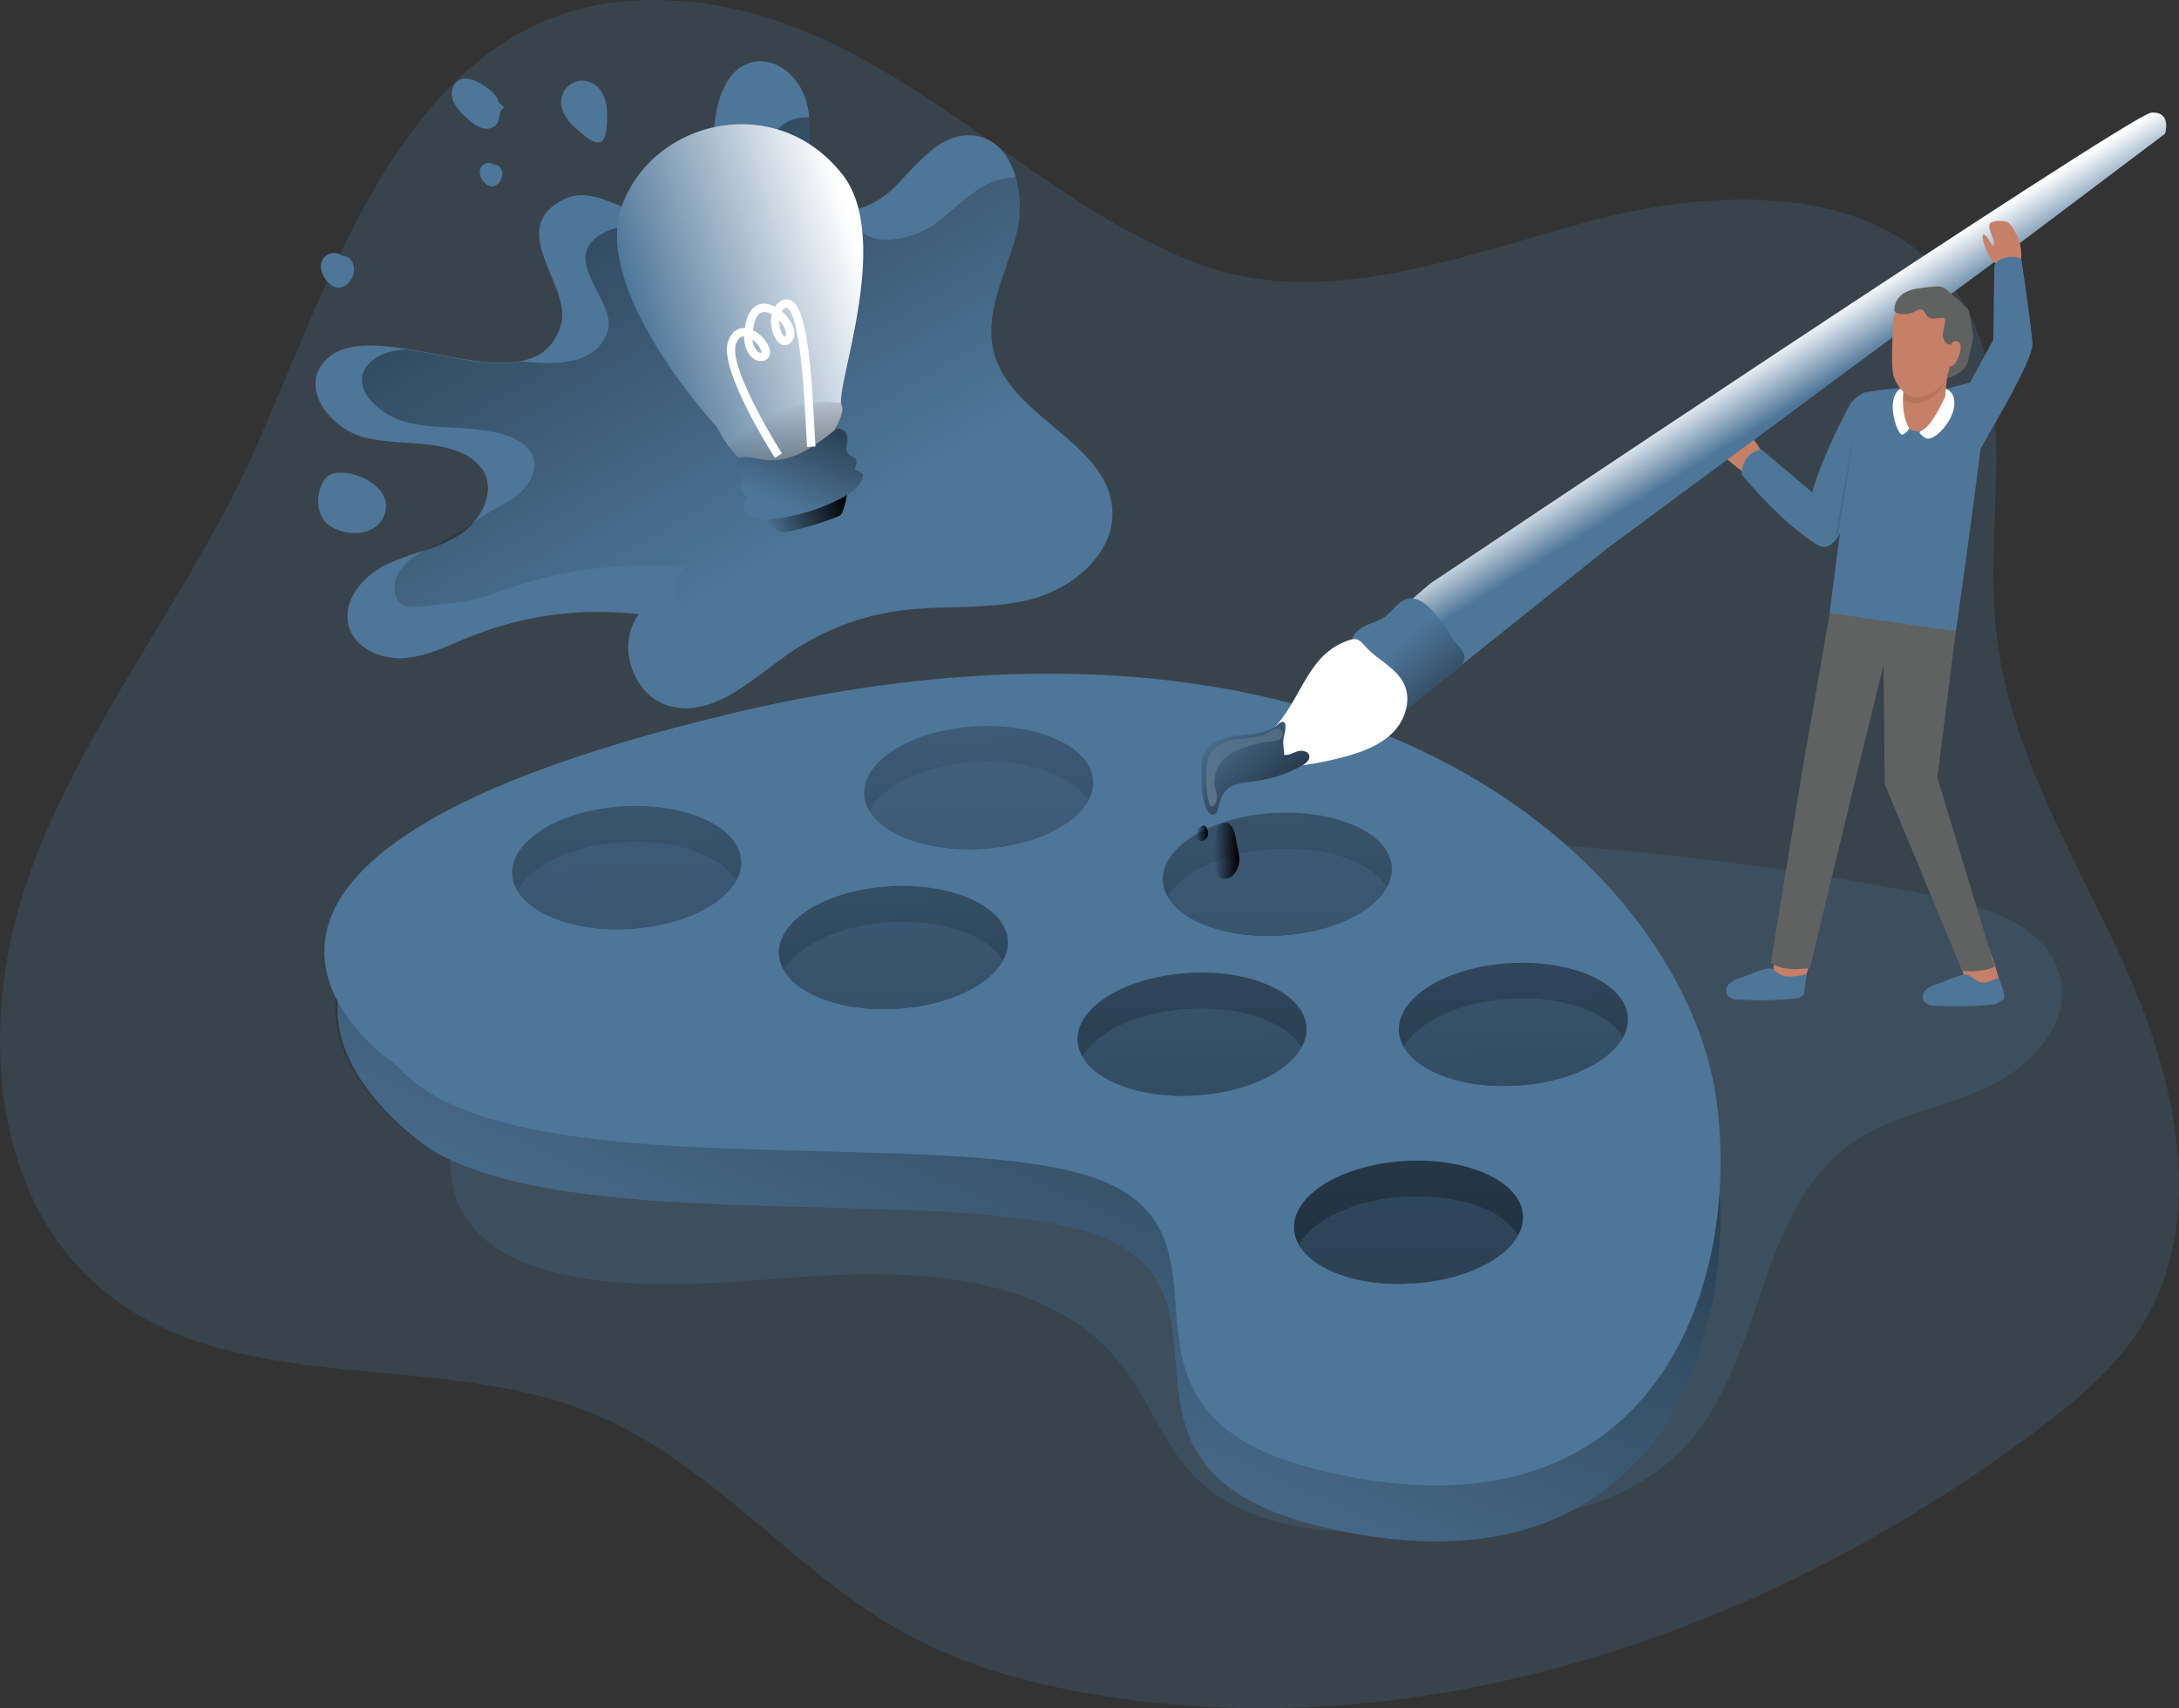 <svg data-name="Layer 1" xmlns="http://www.w3.org/2000/svg" xmlns:xlink="http://www.w3.org/1999/xlink" viewBox="0 0 642.02 503.42"><rect x="0" y="0" width="642.02" height="503.42" fill="#333333" stroke="none"/><defs><linearGradient id="56-03customer_service-0353c" x1="241.67" y1="167.93" x2="86.48" y2="-96.21" gradientUnits="userSpaceOnUse"><stop offset="0" stop-color="#010101" stop-opacity="0"/><stop offset=".54" stop-color="#010101" stop-opacity=".54"/><stop offset=".95" stop-color="#010101"/></linearGradient><linearGradient id="56-03customer_service-0353a" x1="262.15" y1="451.13" x2="434.2" y2="64.62" gradientUnits="userSpaceOnUse"><stop offset="0" stop-color="#010101" stop-opacity="0"/><stop offset=".95" stop-color="#010101"/></linearGradient><linearGradient id="56-03customer_service-0353d" x1="187.33" y1="125.8" x2="199.12" y2="573.62" xlink:href="#56-03customer_service-0353a"/><linearGradient id="56-03customer_service-0353e" x1="291.58" y1="123.05" x2="303.36" y2="570.87" xlink:href="#56-03customer_service-0353a"/><linearGradient id="56-03customer_service-0353f" x1="265.22" y1="123.75" x2="277.01" y2="571.57" xlink:href="#56-03customer_service-0353a"/><linearGradient id="56-03customer_service-0353g" x1="378.85" y1="120.76" x2="390.63" y2="568.58" xlink:href="#56-03customer_service-0353a"/><linearGradient id="56-03customer_service-0353h" x1="447.18" y1="118.96" x2="458.96" y2="566.78" xlink:href="#56-03customer_service-0353a"/><linearGradient id="56-03customer_service-0353i" x1="414.73" y1="119.81" x2="426.52" y2="567.63" xlink:href="#56-03customer_service-0353a"/><linearGradient id="56-03customer_service-0353j" x1="352.49" y1="121.45" x2="364.27" y2="569.27" xlink:href="#56-03customer_service-0353a"/><linearGradient id="56-03customer_service-0353k" x1="187.59" y1="112.05" x2="201.73" y2="770.42" xlink:href="#56-03customer_service-0353a"/><linearGradient id="56-03customer_service-0353l" x1="291.76" y1="109.81" x2="305.9" y2="768.18" xlink:href="#56-03customer_service-0353a"/><linearGradient id="56-03customer_service-0353m" x1="265.61" y1="110.37" x2="279.75" y2="768.74" xlink:href="#56-03customer_service-0353a"/><linearGradient id="56-03customer_service-0353n" x1="379.15" y1="107.93" x2="393.29" y2="766.31" xlink:href="#56-03customer_service-0353a"/><linearGradient id="56-03customer_service-0353o" x1="447.72" y1="106.46" x2="461.86" y2="764.83" xlink:href="#56-03customer_service-0353a"/><linearGradient id="56-03customer_service-0353p" x1="415.55" y1="107.15" x2="429.69" y2="765.52" xlink:href="#56-03customer_service-0353a"/><linearGradient id="56-03customer_service-0353q" x1="353" y1="108.49" x2="367.14" y2="766.87" xlink:href="#56-03customer_service-0353a"/><linearGradient id="56-03customer_service-0353b" x1="534.41" y1="126.91" x2="524.48" y2="110.81" gradientUnits="userSpaceOnUse"><stop offset="0" stop-color="#fff" stop-opacity="0"/><stop offset=".95" stop-color="#fff"/></linearGradient><linearGradient id="56-03customer_service-0353r" x1="539.59" y1="143.06" x2="578.13" y2="148.12" xlink:href="#56-03customer_service-0353a"/><linearGradient id="56-03customer_service-0353s" x1="419.36" y1="196.29" x2="455.33" y2="238.69" xlink:href="#56-03customer_service-0353a"/><linearGradient id="56-03customer_service-0353t" x1="361.81" y1="220.9" x2="402.57" y2="263.89" xlink:href="#56-03customer_service-0353a"/><linearGradient id="56-03customer_service-0353u" x1="363.57" y1="217.94" x2="425.75" y2="316.86" xlink:href="#56-03customer_service-0353b"/><linearGradient id="56-03customer_service-0353v" x1="364.07" y1="257.83" x2="371.46" y2="257.83" xlink:href="#56-03customer_service-0353a"/><linearGradient id="56-03customer_service-0353w" x1="358.62" y1="252.64" x2="362.24" y2="252.64" xlink:href="#56-03customer_service-0353a"/><linearGradient id="56-03customer_service-0353x" x1="312.33" y1="202.68" x2="338.92" y2="202.68" gradientTransform="rotate(-17.17 139.422 449.695)" xlink:href="#56-03customer_service-0353a"/><linearGradient id="56-03customer_service-0353y" x1="294.36" y1="137.07" x2="366.42" y2="137.07" gradientTransform="rotate(-17.17 139.422 449.695)" xlink:href="#56-03customer_service-0353b"/><linearGradient id="56-03customer_service-0353z" x1="325.91" y1="170.73" x2="337.56" y2="225.54" gradientTransform="rotate(-17.17 139.422 449.695)" xlink:href="#56-03customer_service-0353a"/><linearGradient id="56-03customer_service-0353A" x1="319.71" y1="197.97" x2="359.62" y2="150.18" gradientTransform="rotate(-17.17 139.422 449.695)" xlink:href="#56-03customer_service-0353a"/></defs><path d="M73.37 136.3c-19.27 41.43-49 78-64.53 120.89S-3.65 354.96 33.3 382.56c39.08 29.19 96.34 15.39 141.62 34.11 35.26 14.58 59.45 47.28 93 65.33 16.67 9 35.24 14.07 54 17.27 97.77 16.69 199.47-18.5 278.2-77.74 11.5-8.65 22.8-18 30.47-30.08 19.57-30.81 11.13-71.25-3.59-104.57s-35.28-65.31-38.93-101.45c-3.44-34.14 7.81-72.49-12.41-100.49-22.58-31.27-70.3-29.82-108-19.55s-77.76 26-114.3 12.43C297.53 57.04 256.19-1.83 189.33.04 118.84 2.02 96.81 85.88 73.37 136.3z" fill="#4E7699" opacity=".24" style="isolation:isolate"/><path d="M327.72 150.06a19.58 19.58 0 01-2.66 11.21c-4.16 7.52-12.67 13.1-21.28 15.33-12.56 3.21-25.81 1.64-38.66 3.36a75.39 75.39 0 00-33.29 13.06c-10.69 7.56-22 18.58-34.68 15-10.77-3-15.77-18.14-8.9-27a101.66 101.66 0 00-49.9 6.68c-6.32 2.55-12.52 5.8-19.31 6.24s-14.46-2.88-16.28-9.42c-2.08-7.37 4.09-14.71 11-18.1a80.84 80.84 0 0111-4.09 49.83 49.83 0 0010.22-4.45 19.32 19.32 0 004.38-3.72c4-4.49 6-10.73 2.88-15.63a14.54 14.54 0 00-7-5.36c-8.84-3.54-18.95-1.9-28.15-4.35s-17.81-13-12.52-21c4.68-6.93 14.35-6.71 25.15-5 11.72 1.82 24.72 5.44 34 3.54 5.51-1.13 9.71-4.2 11.57-10.73 3.25-11.46-16.46-27.93.62-36.8 11-5.69 23.07 9.42 34.68 4.53 8.21-3.47 9.38-14.42 9.71-23.33s3-20 11.75-21.79c6.43-1.31 12.74 3.94 15 10.11a23.82 23.82 0 011.35 6.17 62.62 62.62 0 01-.41 13.36c-.33 3.25-.62 6.68.8 9.57 2.34 4.74 7.41 5.73 12.63 4.52a25.5 25.5 0 0012-6.68c6.78-6.86 13.68-16.31 23.32-15.36 6.61.65 10.7 5.84 12.52 12.34a33 33 0 01.18 16.75c-3.06 11.68-9.71 23.43-6.53 35.08 5.16 19.06 33.45 26.32 34.81 45.96z" fill="#4E7699"/><path d="M334 157.18a19.58 19.58 0 01-2.66 11.21 42.94 42.94 0 01-7.59 2.33c-12.56 2.63-25.81 1.35-38.66 2.74a86.08 86.08 0 00-33.29 10.66c-10.7 6.13-22 15.11-34.64 12.26-10.77-2.44-15.81-14.78-9-22a122.82 122.82 0 00-49.89 5.44c-6.28 2.08-12.52 4.71-19.31 5.07s-14.24 3.18-16.07-2.12c-1.78-5.14 2.45-10.22 8-13.28a17.68 17.68 0 013-1.46 70.73 70.73 0 0011.75-6.79 94.5 94.5 0 019.36-5.74c6.5-3.28 11.28-10.48 7.23-15.77-1.57-2.08-4.23-3.47-7-4.38-8.87-2.88-18.94-1.53-28.14-3.54s-17.85-10.59-12.56-17c2.52-3.06 6.57-4.41 11.46-4.74 11.72 1.82 24.72 5.44 34 3.54 11.86 1.28 22.09.47 25.3-8.73s-16.5-22.7.58-29.93c11-4.63 23.11 7.67 34.68 3.69 8.25-2.85 9.38-11.75 9.75-19s2.98-16.39 11.7-17.81a11.21 11.21 0 012.7-.11 62.62 62.62 0 01-.43 13.28c-.33 3.25-.62 6.68.8 9.57 2.34 4.74 7.41 5.73 12.63 4.52a8.59 8.59 0 001.1 4.64c4.27 7 17.81 3.83 24.6-1.79 6.5-5.36 13.07-12.66 22.12-12.55a33 33 0 01.18 16.75c-3.06 11.68-9.71 23.43-6.53 35.08 5.18 19.06 33.47 26.32 34.83 45.96z" transform="translate(-6.28 -7.12)" fill="url(#56-03customer_service-0353c)"/><path d="M170.05 38.15c-2.71-2.27-5.17-5.52-4.64-9a6.28 6.28 0 018.85-4.79c3.21 1.47 4.61 5.37 4.62 8.91 0 1.87.14 7.63-1.88 8.56s-5.6-2.55-6.95-3.68zM97.72 139.69a5.18 5.18 0 00-2.76 2.83c-2 4-1.66 9.56 1.95 12.21 5.58 4.09 16 3.13 16.79-5 .69-6.85-10.13-11.93-15.98-10.04zm49.11-109.58c-.23-1.84-1.85-3.15-3.35-4.25-2.6-1.91-6.23-3.84-8.78-1.85-1.72 1.34-1.92 4-1.06 6a15 15 0 004.19 5 11.32 11.32 0 004.3 2.77c1.67.44 3.73-.09 4.47-1.64s.41-4.06 2.1-4.37m-47.49 43.99a3.87 3.87 0 00-6.49 1.52c-.58 1.8.23 3.77 1.39 5.26a5.37 5.37 0 003.21 2.19c2.28.33 4.31-1.8 4.81-4a5.11 5.11 0 00-.41-3.63 3.19 3.19 0 00-3-1.7m45.14-26.58a2.64 2.64 0 00-4.4 1 4 4 0 00.95 3.58 3.61 3.61 0 002.19 1.49c1.55.23 2.93-1.22 3.27-2.75a3.41 3.41 0 00-.28-2.47 2.19 2.19 0 00-2.1-1.13" fill="#4E7699"/><path d="M239.58 376.06c32.85-2.07 70.78.32 91 26.31 7.86 10.11 12.06 22.86 20.87 32.16 17.23 18.22 45.83 17.85 70.85 16.16 26.3-1.77 55.17-4.68 73.47-23.66 24.27-25.17 21.44-70.47 50.17-90.4 11.55-8 26.09-10.12 38.9-15.89s25-18.2 22.32-32c-2.94-15.21-21-21.45-36.15-24.49a909.6 909.6 0 00-331.48-4.47c-28.44 4.89-57.88 11.72-80 30.25-17.94 15-38.84 53.15-18.46 73.51 20.89 20.9 72.72 14.15 98.51 12.52z" fill="#4E7699" opacity=".24" style="isolation:isolate"/><path d="M215.3 226.81c188-44.79 281.65 47.72 290.49 114.31 7.39 55.64-19.32 133.11-117.85 108.42-74.44-18.66-10.8-75.23-75.22-88.58-48.31-10-144.54 1.58-184.89-21.68-4.33-2.5-100.5-67.69 87.47-112.47z" fill="#4E7699"/><path d="M221.58 233.93c188-44.79 281.65 47.72 290.49 114.31 7.39 55.64-19.32 133.11-117.85 108.42-74.44-18.66-10.8-75.23-75.22-88.58-49-10.17-147.42 1.92-186.65-22.74-3.58-2.25-98.74-66.63 89.23-111.41z" transform="translate(-6.28 -7.12)" fill="url(#56-03customer_service-0353a)"/><path d="M116.89 314.01s-89.56-58.92 98.41-103.7 281.65 47.73 290.49 114.31c7.39 55.64-19.32 133.12-117.85 108.42-74.44-18.66-10.8-75.23-75.22-88.58-53.5-11.09-165.77 4.32-195.83-30.45z" fill="#4E7699"/><path d="M224.67 260.74a10.14 10.14 0 01-1.5 5.94c-4.06 7.37-16.33 13.27-31.14 14.15-15.53 1-29-3.89-33.32-11.3a10.25 10.25 0 01-1.51-4.69c-.58-10 14-19 32.65-20.09s34.2 6.03 34.82 15.99z" transform="translate(-6.28 -7.12)" fill="url(#56-03customer_service-0353d)"/><path d="M328.35 237.17a10.54 10.54 0 01-1.47 6c-4.1 7.37-16.32 13.22-31.14 14.1-15.52 1-29-3.89-33.31-11.3a9.62 9.62 0 01-1.51-4.68c-.59-10 14-19 32.61-20.1s34.23 6.02 34.82 15.98z" transform="translate(-6.28 -7.12)" fill="url(#56-03customer_service-0353e)"/><path d="M303.24 284.3a10.27 10.27 0 01-1.51 5.95c-4.06 7.36-16.32 13.26-31.14 14.14-15.53 1-29-3.89-33.32-11.3a10 10 0 01-1.5-4.69c-.59-10 14-19 32.64-20.09s34.2 6.03 34.83 15.99z" transform="translate(-6.28 -7.12)" fill="url(#56-03customer_service-0353f)"/><path d="M416.37 262.7a10.18 10.18 0 01-1.51 5.95c-4.06 7.36-16.32 13.27-31.14 14.15-15.52 1-29-3.9-33.31-11.31a10.06 10.06 0 01-1.51-4.68c-.59-10 14-19 32.65-20.09s34.19 6.02 34.82 15.98z" transform="translate(-6.28 -7.12)" fill="url(#56-03customer_service-0353g)"/><path d="M485.89 306.9a10.46 10.46 0 01-1.46 6c-4.1 7.36-16.37 13.27-31.18 14.14-15.57 1-29-3.89-33.32-11.34a10 10 0 01-1.47-4.64c-.62-10 14-19 32.61-20.09s34.19 5.97 34.82 15.93z" transform="translate(-6.28 -7.12)" fill="url(#56-03customer_service-0353h)"/><path d="M455 365.25a10.48 10.48 0 01-1.46 5.94c-4.06 7.37-16.33 13.27-31.14 14.15-15.57 1-29.05-3.89-33.36-11.34a10 10 0 01-1.47-4.65c-.62-10 14-19 32.61-20.09s34.2 6.03 34.82 15.99z" transform="translate(-6.28 -7.12)" fill="url(#56-03customer_service-0353i)"/><path d="M391.22 309.83a10.27 10.27 0 01-1.51 5.95c-4.06 7.36-16.32 13.27-31.1 14.14-15.57 1-29.05-3.89-33.36-11.34a9.84 9.84 0 01-1.46-4.64c-.63-10 14-18.92 32.6-20.09s34.2 6.02 34.83 15.98z" transform="translate(-6.28 -7.12)" fill="url(#56-03customer_service-0353j)"/><path d="M216.89 259.56c-4.06 7.37-16.33 13.27-31.14 14.15-15.53 1-29-3.89-33.32-11.3 4.06-7.37 16.32-13.27 31.14-14.15 15.53-.96 28.96 3.89 33.32 11.3zM320.6 236c-4.1 7.37-16.32 13.22-31.14 14.1-15.52 1-29-3.89-33.31-11.3 4.06-7.36 16.28-13.27 31.1-14.14 15.57-.93 29 3.93 33.35 11.34zm-25.15 47.13c-4.06 7.36-16.32 13.26-31.14 14.14-15.53 1-29-3.89-33.32-11.3 4.06-7.36 16.33-13.27 31.14-14.15 15.53-.94 28.97 3.9 33.32 11.31zm113.13-21.6c-4.06 7.36-16.32 13.27-31.14 14.15-15.52 1-29-3.9-33.31-11.31 4.06-7.36 16.32-13.26 31.14-14.14 15.53-.97 28.96 3.89 33.31 11.3zm69.57 44.2c-4.1 7.36-16.37 13.27-31.18 14.14-15.57 1-29-3.89-33.32-11.34 4.06-7.36 16.32-13.22 31.14-14.15 15.57-.96 29 3.9 33.36 11.35zm-30.93 58.34c-4.06 7.37-16.33 13.27-31.14 14.15-15.57 1-29.05-3.89-33.36-11.34 4.06-7.37 16.32-13.27 31.14-14.15 15.57-.96 29.05 3.89 33.36 11.34zm-63.79-55.41c-4.06 7.36-16.32 13.27-31.1 14.14-15.57 1-29.05-3.89-33.36-11.34 4.1-7.36 16.33-13.22 31.14-14.1 15.53-.97 28.97 3.89 33.32 11.3z" fill="#4E7699"/><path d="M223.17 266.68c-4.06 7.37-16.33 13.27-31.14 14.15-15.53 1-29-3.89-33.32-11.3 4.06-7.37 16.32-13.27 31.14-14.15 15.53-.96 28.96 3.89 33.32 11.3z" transform="translate(-6.28 -7.12)" fill="url(#56-03customer_service-0353k)"/><path d="M326.88 243.12c-4.1 7.37-16.32 13.22-31.14 14.1-15.52 1-29-3.89-33.31-11.3 4.06-7.36 16.28-13.27 31.1-14.14 15.57-.93 29 3.93 33.35 11.34z" transform="translate(-6.28 -7.12)" fill="url(#56-03customer_service-0353l)"/><path d="M301.73 290.25c-4.06 7.36-16.32 13.26-31.14 14.14-15.53 1-29-3.89-33.32-11.3 4.06-7.36 16.33-13.27 31.14-14.15 15.53-.94 28.97 3.9 33.32 11.31z" transform="translate(-6.28 -7.12)" fill="url(#56-03customer_service-0353m)"/><path d="M414.86 268.65c-4.06 7.36-16.32 13.27-31.14 14.15-15.52 1-29-3.9-33.31-11.31 4.06-7.36 16.32-13.26 31.14-14.14 15.53-.97 28.96 3.89 33.31 11.3z" transform="translate(-6.28 -7.12)" fill="url(#56-03customer_service-0353n)"/><path d="M484.43 312.85c-4.1 7.36-16.37 13.27-31.18 14.14-15.57 1-29-3.89-33.32-11.34 4.06-7.36 16.32-13.22 31.14-14.15 15.57-.96 29 3.9 33.36 11.35z" transform="translate(-6.28 -7.12)" fill="url(#56-03customer_service-0353o)"/><path d="M453.5 371.19c-4.06 7.37-16.33 13.27-31.14 14.15-15.57 1-29.05-3.89-33.36-11.34 4.06-7.37 16.32-13.27 31.14-14.15 15.57-.96 29.05 3.89 33.36 11.34z" transform="translate(-6.28 -7.12)" fill="url(#56-03customer_service-0353p)"/><path d="M389.71 315.78c-4.06 7.36-16.32 13.27-31.1 14.14-15.57 1-29.05-3.89-33.36-11.34 4.1-7.36 16.33-13.22 31.14-14.1 15.53-.97 28.97 3.89 33.32 11.3z" transform="translate(-6.28 -7.12)" fill="url(#56-03customer_service-0353q)"/><path d="M514.77 139.96s-5.68-4.06-6.68-5.49 2.54-5.75 1.5-6.69-4.89-2.91-4.51-4.79 6.78 2.44 9.69 4.6 5.55 7.91 5.55 7.91-.75 5.54-5.55 4.46z" fill="#c58067"/><path d="M473.47 161.7l121.67-90.07 42.77-32.23s2.06-6.68-4.11-6.17-212.41 138.75-212.41 138.75l-15.07 13 15.76 17.81z" fill="#4E7699"/><path d="M479.75 168.82l121.67-90.07 42.77-32.23s2.06-6.68-4.11-6.17S427.67 179.1 427.67 179.1l-15.07 13 15.76 17.81z" transform="translate(-6.28 -7.12)" fill="url(#56-03customer_service-0353b)"/><path d="M573.28 114.69s11-3.35 12.14-2.24-8.67 70.64-9.17 73.61-16.85 2-23.79 0a76.6 76.6 0 01-13.38-5.45s8-63.52 9.47-64.51 12.26-1.86 12.26-1.86z" fill="#4E7699"/><path d="M550.04 115.45a10.59 10.59 0 00-4.46 3c-1.48 2-13.38 25.78-11.89 30.73s6.62 8.58 8.11 7.59 4.28-10.07 4.77-12.05 1.46-8.51 1.46-8.51z" fill="#4E7699"/><path d="M533.4 283.23s-2.1 7.9-3.08 8.48-4.41-1.24-6.4-2.68-1.28-4.51-1.28-4.51l.87-2.41zm52.65-3.82s3.83 10.76 3.44 11.83-5-.49-7.5-.33-3.39-3.64-3.39-3.64l-.88-2.39zm-11.78-170.67s-1.49 6.44-1 8.92-3.47 9.42-8.43 9.42-5-8.43-5-9.42 1.49-1.48 1-4 12.93-7.89 13.43-4.92z" fill="#c58067"/><path d="M560.89 113.7a3.84 3.84 0 01-.8 3.33 6.19 6.19 0 004.08 1.81c3 0 7.43-2.48 9.42-6.94l.1-.25c.28-1.63.58-2.91.58-2.91-.5-2.97-13.88 2.48-13.38 4.96z" fill="#b6765e"/><path d="M573.18 116.74s-4 9.35-7.4 10.34c0 0-.93.5 1.55 2s9.42-6 8.43-11.4a4.1 4.1 0 00-2.47-3.16zm-12.29-2.05s-1.1 6.88 1.68 11.62c0 0-1.19 1.76-2.18 1.76s-3.47-5.95-2.48-10.41c.58-2.6 2.48-3.68 2.98-2.97z" fill="#fff"/><path d="M576.25 186.06l-5.42 43.12 16.89 55.75s-3.1 1.72-9.54 1.22l-22.89-55.13-.32-35-7.44 30.23-14.25 58.95s-7.25 1.59-11.52-1.48l9.42-57.47 7.93-45.6z" fill="#606161"/><path d="M557.91 94.37s-1 12.88 0 16.35 4 6.45 6.94 6.45 7.44-2.48 9.42-6.94 3-15.37 2.48-16.86-3.49-6.17-11.4-5.45c-5.46.5-7.44 4.46-7.44 6.45z" fill="#c58067"/><path d="M576.15 100.72a1.83 1.83 0 01-2.83.29 3.66 3.66 0 01-.81-3.11c.14-1.11.51-2.18.58-3.29a.94.94 0 00-.17-.72.92.92 0 00-.72-.2c-1.5 0-3.26.63-4.3-.44-.63-.63-.81-1.74-1.65-2-.69-.25-1.42.22-2.07.56a6.91 6.91 0 01-5.05.48 1.37 1.37 0 01-.89-.57 1.42 1.42 0 01-.09-.82 6.23 6.23 0 012.71-4.43 10.68 10.68 0 014.14-1.42 41.76 41.76 0 015.09-.59 5.31 5.31 0 012.69.34 9.62 9.62 0 012.12 1.87c1 .9 2.21 1.54 3 2.64.6.89 1.91.87 2.37 3 .39 1.91.65 3.84 1 5.76s-.47 3.9-.87 5.81c-.83 3.91-.83 3.91-2.25 5.25a12 12 0 01-2.83 1.81 1.63 1.63 0 01-1.22.25c-.4-.14-.56-.82-.16-1" fill="#606161"/><path d="M574.48 102.72s.5-3 2.48-2-.49 6.44-1.49 6.94a2.89 2.89 0 01-1.48.42" fill="#c58067"/><path d="M543.04 152.76l-24.05-20.31s-5.6.65-5.86 7.31c0 0 11.05 13.85 22.37 20.82 4.89 3.01 8.73-6.7 7.54-7.82z" fill="#4E7699"/><path fill="url(#56-03customer_service-0353r)" d="M541.8 156.74l4.41-28.67-5.68 30.98 1.27-2.31z"/><path d="M512.92 288.15a8.4 8.4 0 00-3.4 1.74 2.81 2.81 0 00-.55 3.5 4 4 0 003.09 1.15 100.16 100.16 0 0017.49-.34 1.45 1.45 0 00.65-.19c.29-.21 1.29-.82 1.34-1.18l.76-5.71c-1.78.33-4.53.88-6.32.57-2.31-.41-3.22-2.68-5.45-2.24-2.54.51-5.14 1.88-7.61 2.7zm57.94 1.8a8.4 8.4 0 00-3.4 1.74 2.79 2.79 0 00-.55 3.49 4 4 0 003.09 1.16 100.16 100.16 0 0017.49-.34 1.45 1.45 0 00.65-.19c.29-.21 2.32-1.23 2.36-1.59.26-1.9-1.28-4.69-1.47-6-1.78.34-3.32 1.62-5.11 1.31-2.31-.41-3.22-2.69-5.45-2.24-2.54.47-5.14 1.84-7.61 2.66z" fill="#4E7699"/><path d="M595.09 78.32a12.87 12.87 0 000-6.69 16 16 0 00-3.37-6.11 8 8 0 00-4.81-.07c-2.17.85.89 4.74.61 6.59s-2.06-3.31-3.11-2.86 1.63 7.56 3.63 8.45" fill="#c58067"/><path d="M574.08 138.13s7.43-1.94 9.85-6.51 15.29-25.61 14.91-30.51c-.44-5.66-3.18-24.25-3.18-24.25s-.3-1.52-3.89-1.06-4.15 2.52-4.15 2.52l-.32 21.83-10.94 20.08s-4.47 13.81-2.28 17.9zm-158.54 38.2c-3.18.14-5 3.62-7.58 5.47-1.86 1.33-4.19 1.81-6.22 2.88s-3.89 3.15-3.43 5.39a6.91 6.91 0 001.64 2.87l11.77 14.42c.71.88 1.7 1.85 2.79 1.55a3 3 0 001-.61l13.4-10.81c1.32-1.06 2.78-2.43 2.59-4.11a5.08 5.08 0 00-1.51-2.66c-3.58-4.06-8.18-14.39-14.45-14.39z" fill="#4E7699"/><path d="M421.82 183.45c-3.18.14-5 3.62-7.58 5.47-1.86 1.33-4.19 1.81-6.22 2.88s-3.89 3.15-3.43 5.39a6.91 6.91 0 001.64 2.87L418 214.48c.71.88 1.7 1.85 2.79 1.55a3 3 0 001-.61l13.4-10.81c1.32-1.06 2.78-2.43 2.59-4.11a5.08 5.08 0 00-1.51-2.66c-3.58-4.06-8.18-14.39-14.45-14.39z" transform="translate(-6.28 -7.12)" fill="url(#56-03customer_service-0353s)"/><path d="M388.48 194.82c-3.05 3.61-5.16 7.91-7.56 12s-5.25 8.08-9 11-8.69 4.62-13.38 3.76l2.35 4.28a96.33 96.33 0 0035.49-2.9c5.08-1.39 10.23-3.32 13.94-7s5.63-9.7 3.35-14.44-7.87-7.09-11.35-11c-2.12-2.39-2.74-2.71-6-1.44a19.76 19.76 0 00-7.84 5.74z" fill="#fff"/><path d="M378.72 213.88a1.3 1.3 0 00-.36-1c-.54-.42-1.26.14-1.76.59-3 2.71-7.34 2.87-11.32 3.25s-8.5 1.51-10.32 5.07c-1 1.88-1 4.09-.94 6.2 0 3.47.08 7 1.38 10.25.41 1 1.37 2.17 2.39 1.74a2.17 2.17 0 001-1.48c.6-1.89 1-3.94 2.31-5.43 2-2.27 5.42-2.45 8.44-2.83a37.59 37.59 0 0014.18-4.7c1.1-.64 2.33-1.68 2-2.92s-2.18-1.58-3.49-1.16-2.56 1.27-3.89 1c.06-1.35-.34-2.69-.24-4 .07-1.58.73-2.98.62-4.58z" fill="#4E7699"/><path d="M385 221a1.3 1.3 0 00-.36-1c-.54-.42-1.26.14-1.76.59-3 2.71-7.34 2.87-11.32 3.25s-8.5 1.51-10.32 5.07c-1 1.88-1 4.09-.94 6.2 0 3.47.08 7 1.38 10.25.41 1 1.37 2.17 2.39 1.74a2.17 2.17 0 001-1.48c.6-1.89 1-3.94 2.31-5.43 2-2.27 5.42-2.45 8.44-2.83a37.59 37.59 0 0014.18-4.7c1.1-.64 2.33-1.68 2-2.92s-2.18-1.58-3.49-1.16-2.56 1.27-3.89 1c.06-1.35-.34-2.69-.24-4 .07-1.58.73-2.98.62-4.58z" transform="translate(-6.28 -7.12)" fill="url(#56-03customer_service-0353t)"/><path d="M366.67 231a14.63 14.63 0 015-3.12 32.75 32.75 0 018.91-2.24 5.8 5.8 0 002.62-.65 1.6 1.6 0 10-1.24-3 8.42 8.42 0 00-2 1c-2.77 1.49-6.05 1.57-9.16 2s-6.45 1.62-8 4.35c-1 1.83-1.1 4-1.1 6.15a28.2 28.2 0 00.88 8.4c.13.41.4.9.83.86a.9.9 0 00.55-.39c1.82-2.27.11-4.34.11-6.82a9.49 9.49 0 012.6-6.54z" transform="translate(-6.28 -7.12)" fill="url(#56-03customer_service-0353u)"/><path d="M366.49 249.8c-1.59.7-2 2.72-2.18 4.44a39.53 39.53 0 00-.05 8.21 4.37 4.37 0 001.39 3.17 2.88 2.88 0 002.88.14 4.91 4.91 0 002.09-2.14c1.72-3.12.35-5.55-.09-8.71-.27-1.86-1.15-6.38-4.04-5.11z" transform="translate(-6.28 -7.12)" fill="url(#56-03customer_service-0353v)"/><path d="M360.94 250.37a2.89 2.89 0 00-1.95 1.68 2.39 2.39 0 00-.29 1.83 1.71 1.71 0 002.08 1 2.25 2.25 0 001.44-1.9 3.37 3.37 0 00-.72-2.36" transform="translate(-6.28 -7.12)" fill="url(#56-03customer_service-0353w)"/><path d="M224.49 152.49s4.11 4.17 6 4.4 16-4.08 17.18-5.11 2.15-7.39 2.15-7.39z" fill="#4E7699"/><path d="M230.77 159.61s4.11 4.17 6 4.4 16-4.08 17.18-5.11 2.15-7.39 2.15-7.39z" transform="translate(-6.28 -7.12)" fill="url(#56-03customer_service-0353x)"/><path d="M247.81 118.68a2.14 2.14 0 00.21.88c2.25 4.2-16.92 34-33.19 12.16a43.17 43.17 0 01-3.69-6s-37.26-40-27.81-65.33c9.4-25.19 45.44-33.7 64.85-9 14.38 18.24-1.01 59.61-.37 67.29z" fill="#4E7699"/><path d="M254.09 125.8a2.14 2.14 0 00.21.88c2.25 4.2-16.92 34-33.19 12.16a43.17 43.17 0 01-3.69-6s-37.26-40-27.81-65.33c9.4-25.19 45.44-33.7 64.85-9 14.38 18.24-1.01 59.61-.37 67.29z" transform="translate(-6.28 -7.12)" fill="url(#56-03customer_service-0353y)"/><path d="M254.3 126.68c2.25 4.2-16.92 34-33.19 12.16a38.22 38.22 0 0133-13 2.14 2.14 0 00.19.84z" transform="translate(-6.28 -7.12)" fill="url(#56-03customer_service-0353z)"/><path d="M218.44 139.27a2.18 2.18 0 01.57 1.05 2.44 2.44 0 01-.26 1.11 5 5 0 001.59 5.51c-1.7 1-1.28 3.86.31 5.05s3.75 1.2 5.73 1a54.92 54.92 0 0022.34-6.63c2.63-1.46 5.42-3.59 5.56-6.6a6.38 6.38 0 00-2.51-1.38c.55-1.2 1-2.9-.13-3.62-.37-.23-.83-.28-1.21-.5a2.73 2.73 0 01-1-2.79 8.73 8.73 0 00.16-3.13 2.87 2.87 0 00-3.11-2c-5.89 4.74-12.53 9.74-20.07 9.3-3.48-.23-13.5-3.49-7.97 3.63z" fill="#4E7699"/><path d="M224.72 146.39a2.18 2.18 0 01.57 1.05 2.44 2.44 0 01-.26 1.11 5 5 0 001.59 5.51c-1.7 1-1.28 3.86.31 5.05s3.75 1.2 5.73 1a54.92 54.92 0 0022.34-6.63c2.63-1.46 5.42-3.59 5.56-6.6a6.38 6.38 0 00-2.51-1.38c.55-1.2 1-2.9-.13-3.62-.37-.23-.83-.28-1.21-.5a2.73 2.73 0 01-1-2.79 8.73 8.73 0 00.16-3.13 2.87 2.87 0 00-3.11-2c-5.89 4.74-12.53 9.74-20.07 9.3-3.48-.23-13.5-3.49-7.97 3.63z" transform="translate(-6.28 -7.12)" fill="url(#56-03customer_service-0353A)"/><path d="M240.27 131.58l-2.46.14-.72-12.3c-1.35-23.23-3.8-27.93-5.14-28.67-.1-.05-.22-.12-.55 0a3.2 3.2 0 00-1.05 1 12.9 12.9 0 012.57 3c1.34 2.21 1.53 4.28.53 5.68a2.59 2.59 0 01-2.73 1.25c-1.92-.48-3.13-3.24-3.45-5.61a9.48 9.48 0 01.12-3.43 4.16 4.16 0 00-2.56-.65c-1.15.13-2 1.19-2.51 3.07a17.34 17.34 0 00-.47 2.24c2.88 1.38 5.43 4.76 5 7a2.31 2.31 0 01-1.79 2 3.79 3.79 0 01-3.66-1.13c-.77-.73-2.16-2.56-2.17-6.06-.81 0-1.74.48-2.4 2.41-2 5.7 9.13 25.11 13.57 32.1l-2.08 1.32c-1.7-2.67-16.52-26.37-13.82-34.22 1.2-3.5 3.38-4.13 4.94-4.06a21 21 0 01.5-2.27c1-3.63 3-4.65 4.54-4.85a6.48 6.48 0 013.87.83 5.67 5.67 0 011.88-1.73 2.94 2.94 0 012.94-.06c2.23 1.22 5 5.81 6.41 30.69zm-18.55-31.49a5.17 5.17 0 001.36 3.32 1.51 1.51 0 001.23.55c.2-.83-.98-2.71-2.59-3.87zm7.89-5.61a6.87 6.87 0 00.06 1.24c.28 2.11 1.21 3.42 1.58 3.56 0 0 .08-.09.2-.25.38-.53.13-1.69-.64-3a10.37 10.37 0 00-1.2-1.55z" fill="#fff"/></svg>